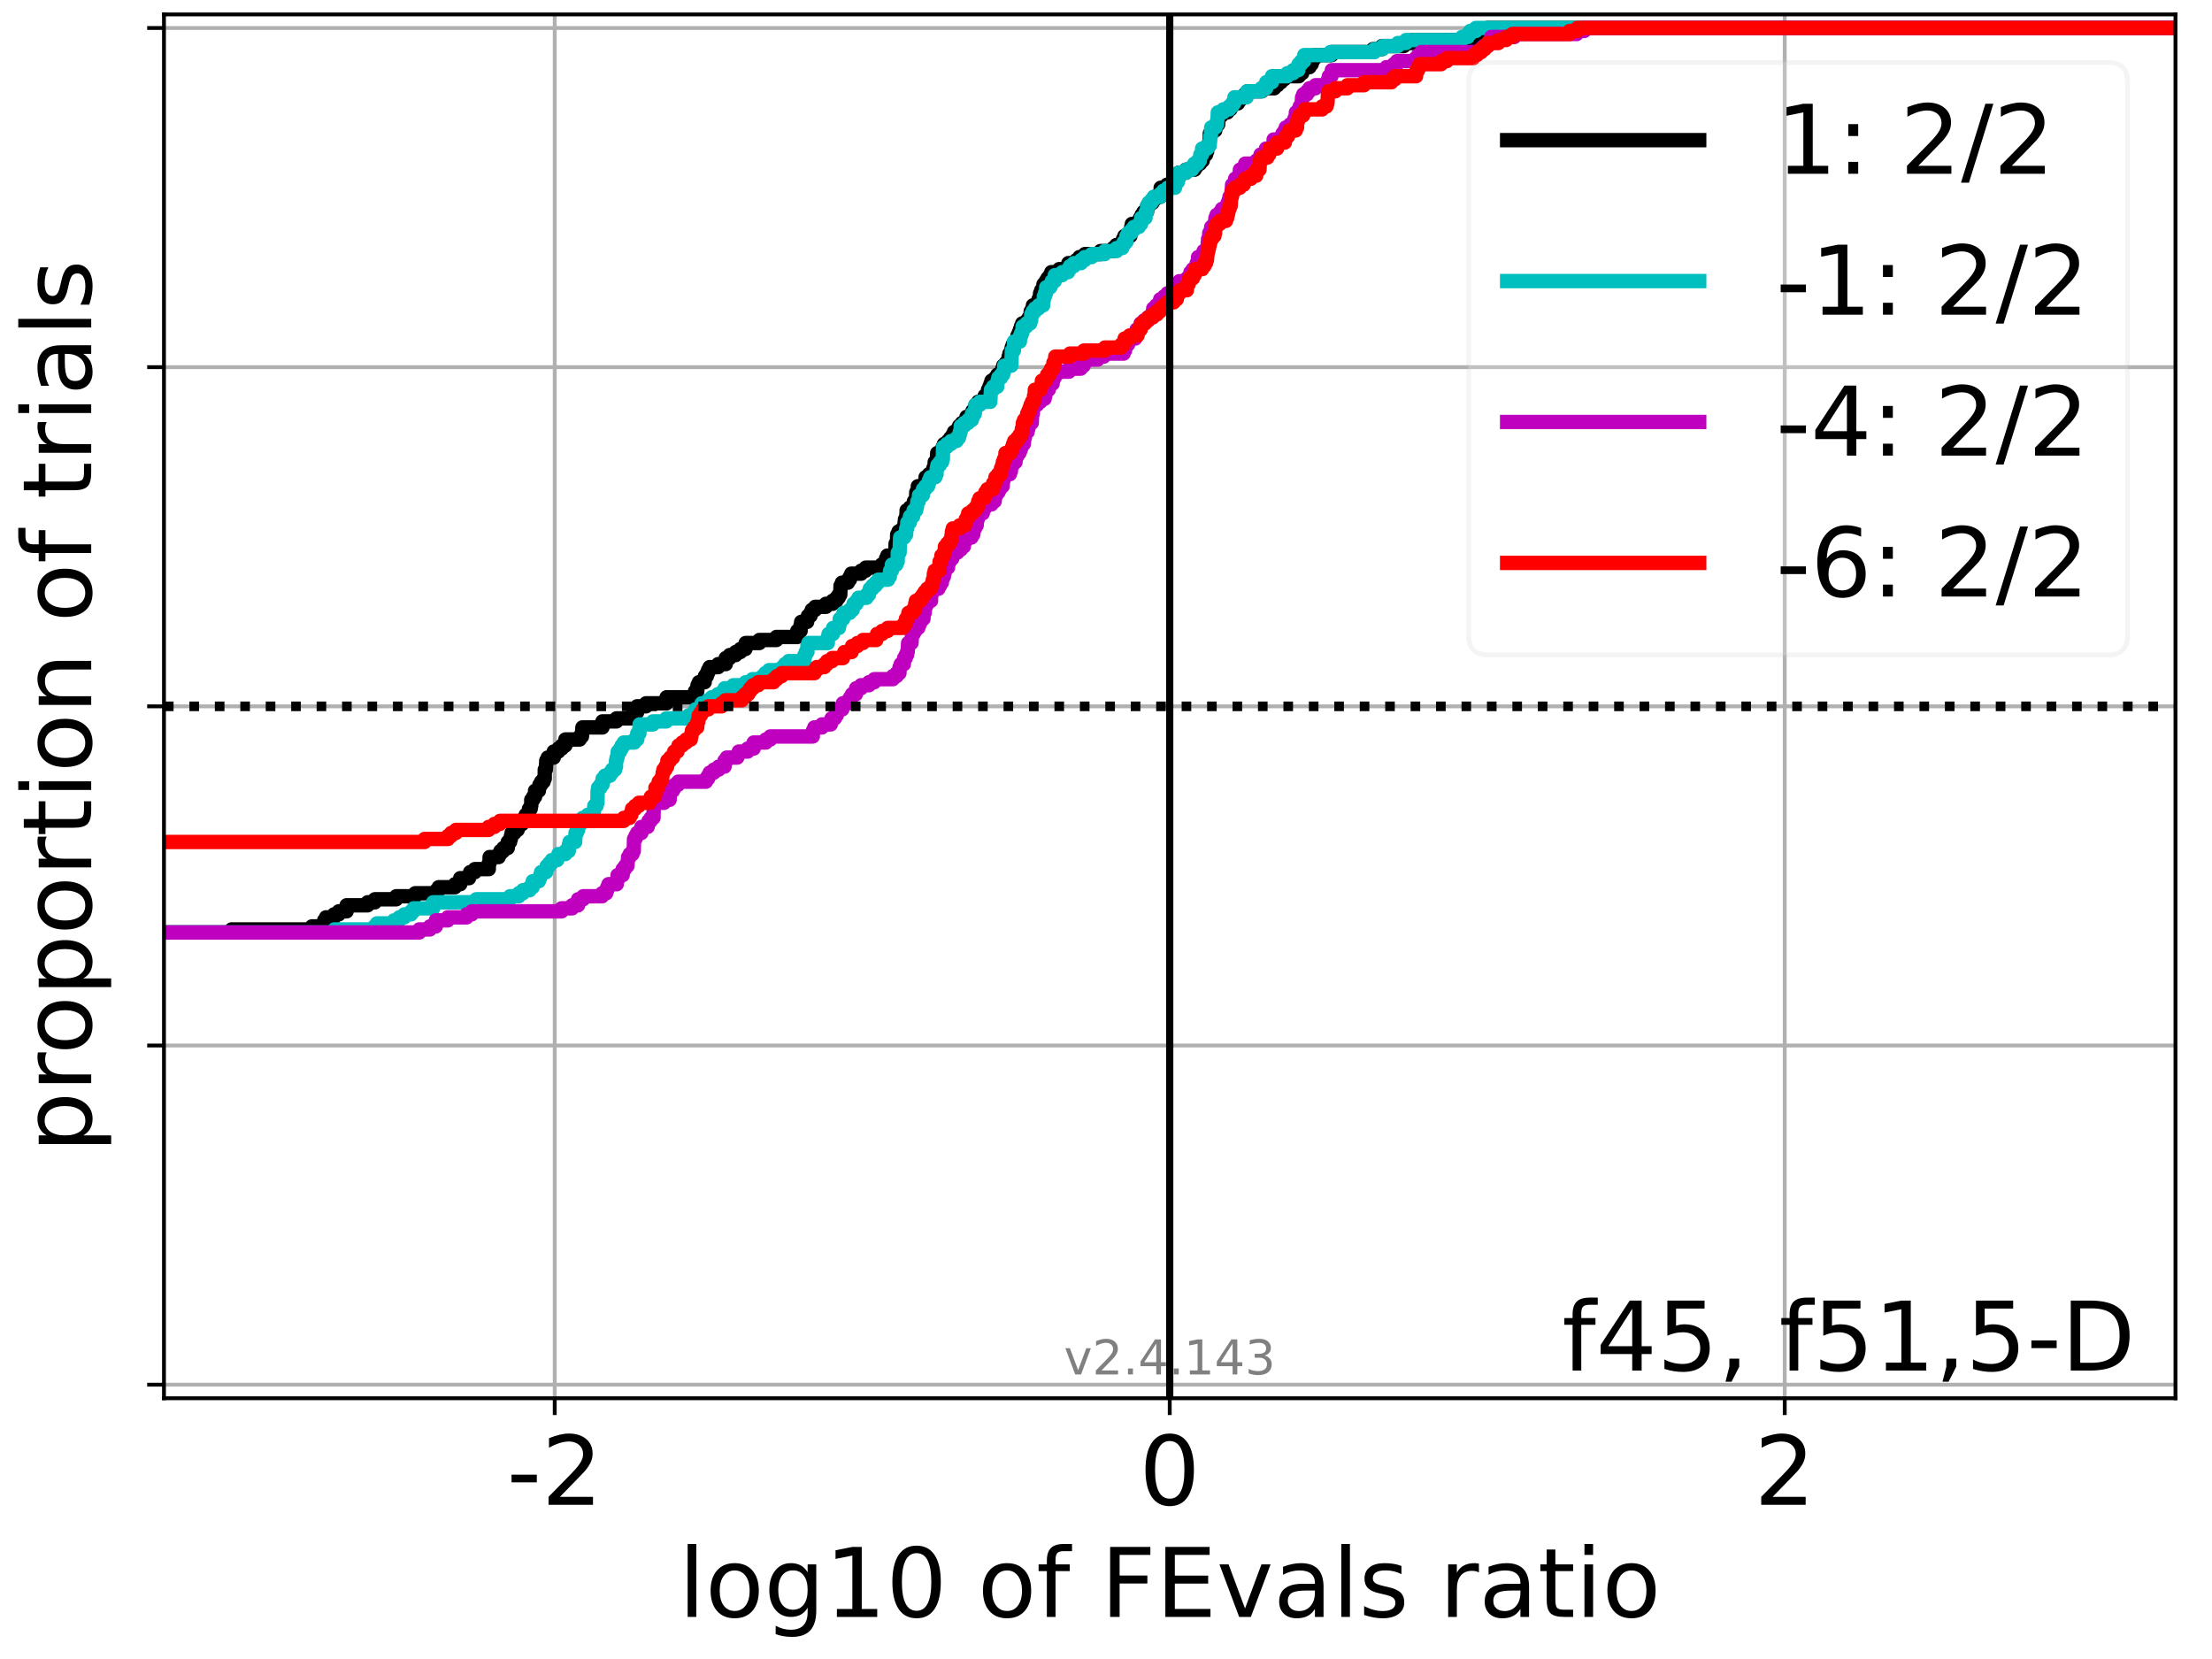 <?xml version="1.0" encoding="utf-8" standalone="no"?>
<!DOCTYPE svg PUBLIC "-//W3C//DTD SVG 1.1//EN"
  "http://www.w3.org/Graphics/SVG/1.1/DTD/svg11.dtd">
<!-- Created with matplotlib (https://matplotlib.org/) -->
<svg height="345.6pt" version="1.1" viewBox="0 0 460.8 345.6" width="460.8pt" xmlns="http://www.w3.org/2000/svg" xmlns:xlink="http://www.w3.org/1999/xlink">
 <defs>
  <style type="text/css">*{stroke-linecap:butt;stroke-linejoin:round;}</style>
 </defs>
 <g id="figure_1">
  <g id="patch_1">
   <path d="M 0 345.6 
L 460.8 345.6 
L 460.8 0 
L 0 0 
z
" style="fill:#ffffff;"/>
  </g>
  <g id="axes_1">
   <g id="patch_2">
    <path d="M 34.16 291.28 
L 453.192 291.28 
L 453.192 3 
L 34.16 3 
z
" style="fill:#ffffff;"/>
   </g>
   <g id="matplotlib.axis_1">
    <g id="xtick_1">
     <g id="line2d_1">
      <path clip-path="url(#p6ded461921)" d="M 115.56 291.28 
L 115.56 3 
" style="fill:none;stroke:#b0b0b0;stroke-linecap:square;stroke-width:0.8;"/>
     </g>
     <g id="line2d_2">
      <defs>
       <path d="M 0 0 
L 0 3.5 
" id="m5b56fdabbb" style="stroke:#000000;stroke-width:0.8;"/>
      </defs>
      <g>
       <use style="stroke:#000000;stroke-width:0.8;" x="115.56" xlink:href="#m5b56fdabbb" y="291.28"/>
      </g>
     </g>
     <g id="text_1">
      <!-- -2 -->
      <g transform="translate(105.589 313.477)scale(0.2 -0.2)">
       <defs>
        <path d="M 4.891 31.391 
L 31.203 31.391 
L 31.203 23.391 
L 4.891 23.391 
z
" id="DejaVuSans-45"/>
        <path d="M 19.188 8.297 
L 53.609 8.297 
L 53.609 0 
L 7.328 0 
L 7.328 8.297 
Q 12.938 14.109 22.625 23.891 
Q 32.328 33.688 34.812 36.531 
Q 39.547 41.844 41.422 45.531 
Q 43.312 49.219 43.312 52.781 
Q 43.312 58.594 39.234 62.25 
Q 35.156 65.922 28.609 65.922 
Q 23.969 65.922 18.812 64.312 
Q 13.672 62.703 7.812 59.422 
L 7.812 69.391 
Q 13.766 71.781 18.938 73 
Q 24.125 74.219 28.422 74.219 
Q 39.75 74.219 46.484 68.547 
Q 53.219 62.891 53.219 53.422 
Q 53.219 48.922 51.531 44.891 
Q 49.859 40.875 45.406 35.406 
Q 44.188 33.984 37.641 27.219 
Q 31.109 20.453 19.188 8.297 
z
" id="DejaVuSans-50"/>
       </defs>
       <use xlink:href="#DejaVuSans-45"/>
       <use x="36.084" xlink:href="#DejaVuSans-50"/>
      </g>
     </g>
    </g>
    <g id="xtick_2">
     <g id="line2d_3">
      <path clip-path="url(#p6ded461921)" d="M 243.676 291.28 
L 243.676 3 
" style="fill:none;stroke:#b0b0b0;stroke-linecap:square;stroke-width:0.8;"/>
     </g>
     <g id="line2d_4">
      <g>
       <use style="stroke:#000000;stroke-width:0.8;" x="243.676" xlink:href="#m5b56fdabbb" y="291.28"/>
      </g>
     </g>
     <g id="text_2">
      <!-- 0 -->
      <g transform="translate(237.314 313.477)scale(0.2 -0.2)">
       <defs>
        <path d="M 31.781 66.406 
Q 24.172 66.406 20.328 58.906 
Q 16.5 51.422 16.5 36.375 
Q 16.5 21.391 20.328 13.891 
Q 24.172 6.391 31.781 6.391 
Q 39.453 6.391 43.281 13.891 
Q 47.125 21.391 47.125 36.375 
Q 47.125 51.422 43.281 58.906 
Q 39.453 66.406 31.781 66.406 
z
M 31.781 74.219 
Q 44.047 74.219 50.516 64.516 
Q 56.984 54.828 56.984 36.375 
Q 56.984 17.969 50.516 8.266 
Q 44.047 -1.422 31.781 -1.422 
Q 19.531 -1.422 13.062 8.266 
Q 6.594 17.969 6.594 36.375 
Q 6.594 54.828 13.062 64.516 
Q 19.531 74.219 31.781 74.219 
z
" id="DejaVuSans-48"/>
       </defs>
       <use xlink:href="#DejaVuSans-48"/>
      </g>
     </g>
    </g>
    <g id="xtick_3">
     <g id="line2d_5">
      <path clip-path="url(#p6ded461921)" d="M 371.792 291.28 
L 371.792 3 
" style="fill:none;stroke:#b0b0b0;stroke-linecap:square;stroke-width:0.8;"/>
     </g>
     <g id="line2d_6">
      <g>
       <use style="stroke:#000000;stroke-width:0.8;" x="371.792" xlink:href="#m5b56fdabbb" y="291.28"/>
      </g>
     </g>
     <g id="text_3">
      <!-- 2 -->
      <g transform="translate(365.43 313.477)scale(0.2 -0.2)">
       <use xlink:href="#DejaVuSans-50"/>
      </g>
     </g>
    </g>
    <g id="text_4">
     <!-- log10 of FEvals ratio -->
     <g transform="translate(141.371 336.833)scale(0.2 -0.2)">
      <defs>
       <path d="M 9.422 75.984 
L 18.406 75.984 
L 18.406 0 
L 9.422 0 
z
" id="DejaVuSans-108"/>
       <path d="M 30.609 48.391 
Q 23.391 48.391 19.188 42.75 
Q 14.984 37.109 14.984 27.297 
Q 14.984 17.484 19.156 11.844 
Q 23.344 6.203 30.609 6.203 
Q 37.797 6.203 41.984 11.859 
Q 46.188 17.531 46.188 27.297 
Q 46.188 37.016 41.984 42.703 
Q 37.797 48.391 30.609 48.391 
z
M 30.609 56 
Q 42.328 56 49.016 48.375 
Q 55.719 40.766 55.719 27.297 
Q 55.719 13.875 49.016 6.219 
Q 42.328 -1.422 30.609 -1.422 
Q 18.844 -1.422 12.172 6.219 
Q 5.516 13.875 5.516 27.297 
Q 5.516 40.766 12.172 48.375 
Q 18.844 56 30.609 56 
z
" id="DejaVuSans-111"/>
       <path d="M 45.406 27.984 
Q 45.406 37.75 41.375 43.109 
Q 37.359 48.484 30.078 48.484 
Q 22.859 48.484 18.828 43.109 
Q 14.797 37.75 14.797 27.984 
Q 14.797 18.266 18.828 12.891 
Q 22.859 7.516 30.078 7.516 
Q 37.359 7.516 41.375 12.891 
Q 45.406 18.266 45.406 27.984 
z
M 54.391 6.781 
Q 54.391 -7.172 48.188 -13.984 
Q 42 -20.797 29.203 -20.797 
Q 24.469 -20.797 20.266 -20.094 
Q 16.062 -19.391 12.109 -17.922 
L 12.109 -9.188 
Q 16.062 -11.328 19.922 -12.344 
Q 23.781 -13.375 27.781 -13.375 
Q 36.625 -13.375 41.016 -8.766 
Q 45.406 -4.156 45.406 5.172 
L 45.406 9.625 
Q 42.625 4.781 38.281 2.391 
Q 33.938 0 27.875 0 
Q 17.828 0 11.672 7.656 
Q 5.516 15.328 5.516 27.984 
Q 5.516 40.672 11.672 48.328 
Q 17.828 56 27.875 56 
Q 33.938 56 38.281 53.609 
Q 42.625 51.219 45.406 46.391 
L 45.406 54.688 
L 54.391 54.688 
z
" id="DejaVuSans-103"/>
       <path d="M 12.406 8.297 
L 28.516 8.297 
L 28.516 63.922 
L 10.984 60.406 
L 10.984 69.391 
L 28.422 72.906 
L 38.281 72.906 
L 38.281 8.297 
L 54.391 8.297 
L 54.391 0 
L 12.406 0 
z
" id="DejaVuSans-49"/>
       <path id="DejaVuSans-32"/>
       <path d="M 37.109 75.984 
L 37.109 68.5 
L 28.516 68.5 
Q 23.688 68.5 21.797 66.547 
Q 19.922 64.594 19.922 59.516 
L 19.922 54.688 
L 34.719 54.688 
L 34.719 47.703 
L 19.922 47.703 
L 19.922 0 
L 10.891 0 
L 10.891 47.703 
L 2.297 47.703 
L 2.297 54.688 
L 10.891 54.688 
L 10.891 58.5 
Q 10.891 67.625 15.141 71.797 
Q 19.391 75.984 28.609 75.984 
z
" id="DejaVuSans-102"/>
       <path d="M 9.812 72.906 
L 51.703 72.906 
L 51.703 64.594 
L 19.672 64.594 
L 19.672 43.109 
L 48.578 43.109 
L 48.578 34.812 
L 19.672 34.812 
L 19.672 0 
L 9.812 0 
z
" id="DejaVuSans-70"/>
       <path d="M 9.812 72.906 
L 55.906 72.906 
L 55.906 64.594 
L 19.672 64.594 
L 19.672 43.016 
L 54.391 43.016 
L 54.391 34.719 
L 19.672 34.719 
L 19.672 8.297 
L 56.781 8.297 
L 56.781 0 
L 9.812 0 
z
" id="DejaVuSans-69"/>
       <path d="M 2.984 54.688 
L 12.5 54.688 
L 29.594 8.797 
L 46.688 54.688 
L 56.203 54.688 
L 35.688 0 
L 23.484 0 
z
" id="DejaVuSans-118"/>
       <path d="M 34.281 27.484 
Q 23.391 27.484 19.188 25 
Q 14.984 22.516 14.984 16.5 
Q 14.984 11.719 18.141 8.906 
Q 21.297 6.109 26.703 6.109 
Q 34.188 6.109 38.703 11.406 
Q 43.219 16.703 43.219 25.484 
L 43.219 27.484 
z
M 52.203 31.203 
L 52.203 0 
L 43.219 0 
L 43.219 8.297 
Q 40.141 3.328 35.547 0.953 
Q 30.953 -1.422 24.312 -1.422 
Q 15.922 -1.422 10.953 3.297 
Q 6 8.016 6 15.922 
Q 6 25.141 12.172 29.828 
Q 18.359 34.516 30.609 34.516 
L 43.219 34.516 
L 43.219 35.406 
Q 43.219 41.609 39.141 45 
Q 35.062 48.391 27.688 48.391 
Q 23 48.391 18.547 47.266 
Q 14.109 46.141 10.016 43.891 
L 10.016 52.203 
Q 14.938 54.109 19.578 55.047 
Q 24.219 56 28.609 56 
Q 40.484 56 46.344 49.844 
Q 52.203 43.703 52.203 31.203 
z
" id="DejaVuSans-97"/>
       <path d="M 44.281 53.078 
L 44.281 44.578 
Q 40.484 46.531 36.375 47.5 
Q 32.281 48.484 27.875 48.484 
Q 21.188 48.484 17.844 46.438 
Q 14.5 44.391 14.5 40.281 
Q 14.5 37.156 16.891 35.375 
Q 19.281 33.594 26.516 31.984 
L 29.594 31.297 
Q 39.156 29.25 43.188 25.516 
Q 47.219 21.781 47.219 15.094 
Q 47.219 7.469 41.188 3.016 
Q 35.156 -1.422 24.609 -1.422 
Q 20.219 -1.422 15.453 -0.562 
Q 10.688 0.297 5.422 2 
L 5.422 11.281 
Q 10.406 8.688 15.234 7.391 
Q 20.062 6.109 24.812 6.109 
Q 31.156 6.109 34.562 8.281 
Q 37.984 10.453 37.984 14.406 
Q 37.984 18.062 35.516 20.016 
Q 33.062 21.969 24.703 23.781 
L 21.578 24.516 
Q 13.234 26.266 9.516 29.906 
Q 5.812 33.547 5.812 39.891 
Q 5.812 47.609 11.281 51.797 
Q 16.75 56 26.812 56 
Q 31.781 56 36.172 55.266 
Q 40.578 54.547 44.281 53.078 
z
" id="DejaVuSans-115"/>
       <path d="M 41.109 46.297 
Q 39.594 47.172 37.812 47.578 
Q 36.031 48 33.891 48 
Q 26.266 48 22.188 43.047 
Q 18.109 38.094 18.109 28.812 
L 18.109 0 
L 9.078 0 
L 9.078 54.688 
L 18.109 54.688 
L 18.109 46.188 
Q 20.953 51.172 25.484 53.578 
Q 30.031 56 36.531 56 
Q 37.453 56 38.578 55.875 
Q 39.703 55.766 41.062 55.516 
z
" id="DejaVuSans-114"/>
       <path d="M 18.312 70.219 
L 18.312 54.688 
L 36.812 54.688 
L 36.812 47.703 
L 18.312 47.703 
L 18.312 18.016 
Q 18.312 11.328 20.141 9.422 
Q 21.969 7.516 27.594 7.516 
L 36.812 7.516 
L 36.812 0 
L 27.594 0 
Q 17.188 0 13.234 3.875 
Q 9.281 7.766 9.281 18.016 
L 9.281 47.703 
L 2.688 47.703 
L 2.688 54.688 
L 9.281 54.688 
L 9.281 70.219 
z
" id="DejaVuSans-116"/>
       <path d="M 9.422 54.688 
L 18.406 54.688 
L 18.406 0 
L 9.422 0 
z
M 9.422 75.984 
L 18.406 75.984 
L 18.406 64.594 
L 9.422 64.594 
z
" id="DejaVuSans-105"/>
      </defs>
      <use xlink:href="#DejaVuSans-108"/>
      <use x="27.783" xlink:href="#DejaVuSans-111"/>
      <use x="88.965" xlink:href="#DejaVuSans-103"/>
      <use x="152.441" xlink:href="#DejaVuSans-49"/>
      <use x="216.064" xlink:href="#DejaVuSans-48"/>
      <use x="279.688" xlink:href="#DejaVuSans-32"/>
      <use x="311.475" xlink:href="#DejaVuSans-111"/>
      <use x="372.656" xlink:href="#DejaVuSans-102"/>
      <use x="407.861" xlink:href="#DejaVuSans-32"/>
      <use x="439.648" xlink:href="#DejaVuSans-70"/>
      <use x="497.168" xlink:href="#DejaVuSans-69"/>
      <use x="560.352" xlink:href="#DejaVuSans-118"/>
      <use x="619.531" xlink:href="#DejaVuSans-97"/>
      <use x="680.811" xlink:href="#DejaVuSans-108"/>
      <use x="708.594" xlink:href="#DejaVuSans-115"/>
      <use x="760.693" xlink:href="#DejaVuSans-32"/>
      <use x="792.48" xlink:href="#DejaVuSans-114"/>
      <use x="833.594" xlink:href="#DejaVuSans-97"/>
      <use x="894.873" xlink:href="#DejaVuSans-116"/>
      <use x="934.082" xlink:href="#DejaVuSans-105"/>
      <use x="961.865" xlink:href="#DejaVuSans-111"/>
     </g>
    </g>
   </g>
   <g id="matplotlib.axis_2">
    <g id="ytick_1">
     <g id="line2d_7">
      <path clip-path="url(#p6ded461921)" d="M 34.16 288.454 
L 453.192 288.454 
" style="fill:none;stroke:#b0b0b0;stroke-linecap:square;stroke-width:0.8;"/>
     </g>
     <g id="line2d_8">
      <defs>
       <path d="M 0 0 
L -3.5 0 
" id="mdf2c5f4c0a" style="stroke:#000000;stroke-width:0.8;"/>
      </defs>
      <g>
       <use style="stroke:#000000;stroke-width:0.8;" x="34.16" xlink:href="#mdf2c5f4c0a" y="288.454"/>
      </g>
     </g>
    </g>
    <g id="ytick_2">
     <g id="line2d_9">
      <path clip-path="url(#p6ded461921)" d="M 34.16 217.797 
L 453.192 217.797 
" style="fill:none;stroke:#b0b0b0;stroke-linecap:square;stroke-width:0.8;"/>
     </g>
     <g id="line2d_10">
      <g>
       <use style="stroke:#000000;stroke-width:0.8;" x="34.16" xlink:href="#mdf2c5f4c0a" y="217.797"/>
      </g>
     </g>
    </g>
    <g id="ytick_3">
     <g id="line2d_11">
      <path clip-path="url(#p6ded461921)" d="M 34.16 147.14 
L 453.192 147.14 
" style="fill:none;stroke:#b0b0b0;stroke-linecap:square;stroke-width:0.8;"/>
     </g>
     <g id="line2d_12">
      <g>
       <use style="stroke:#000000;stroke-width:0.8;" x="34.16" xlink:href="#mdf2c5f4c0a" y="147.14"/>
      </g>
     </g>
    </g>
    <g id="ytick_4">
     <g id="line2d_13">
      <path clip-path="url(#p6ded461921)" d="M 34.16 76.483 
L 453.192 76.483 
" style="fill:none;stroke:#b0b0b0;stroke-linecap:square;stroke-width:0.8;"/>
     </g>
     <g id="line2d_14">
      <g>
       <use style="stroke:#000000;stroke-width:0.8;" x="34.16" xlink:href="#mdf2c5f4c0a" y="76.483"/>
      </g>
     </g>
    </g>
    <g id="ytick_5">
     <g id="line2d_15">
      <path clip-path="url(#p6ded461921)" d="M 34.16 5.826 
L 453.192 5.826 
" style="fill:none;stroke:#b0b0b0;stroke-linecap:square;stroke-width:0.8;"/>
     </g>
     <g id="line2d_16">
      <g>
       <use style="stroke:#000000;stroke-width:0.8;" x="34.16" xlink:href="#mdf2c5f4c0a" y="5.826"/>
      </g>
     </g>
    </g>
    <g id="text_5">
     <!-- proportion of trials -->
     <g transform="translate(19.001 240.146)rotate(-90)scale(0.2 -0.2)">
      <defs>
       <path d="M 18.109 8.203 
L 18.109 -20.797 
L 9.078 -20.797 
L 9.078 54.688 
L 18.109 54.688 
L 18.109 46.391 
Q 20.953 51.266 25.266 53.625 
Q 29.594 56 35.594 56 
Q 45.562 56 51.781 48.094 
Q 58.016 40.188 58.016 27.297 
Q 58.016 14.406 51.781 6.484 
Q 45.562 -1.422 35.594 -1.422 
Q 29.594 -1.422 25.266 0.953 
Q 20.953 3.328 18.109 8.203 
z
M 48.688 27.297 
Q 48.688 37.203 44.609 42.844 
Q 40.531 48.484 33.406 48.484 
Q 26.266 48.484 22.188 42.844 
Q 18.109 37.203 18.109 27.297 
Q 18.109 17.391 22.188 11.75 
Q 26.266 6.109 33.406 6.109 
Q 40.531 6.109 44.609 11.75 
Q 48.688 17.391 48.688 27.297 
z
" id="DejaVuSans-112"/>
       <path d="M 54.891 33.016 
L 54.891 0 
L 45.906 0 
L 45.906 32.719 
Q 45.906 40.484 42.875 44.328 
Q 39.844 48.188 33.797 48.188 
Q 26.516 48.188 22.312 43.547 
Q 18.109 38.922 18.109 30.906 
L 18.109 0 
L 9.078 0 
L 9.078 54.688 
L 18.109 54.688 
L 18.109 46.188 
Q 21.344 51.125 25.703 53.562 
Q 30.078 56 35.797 56 
Q 45.219 56 50.047 50.172 
Q 54.891 44.344 54.891 33.016 
z
" id="DejaVuSans-110"/>
      </defs>
      <use xlink:href="#DejaVuSans-112"/>
      <use x="63.477" xlink:href="#DejaVuSans-114"/>
      <use x="102.34" xlink:href="#DejaVuSans-111"/>
      <use x="163.521" xlink:href="#DejaVuSans-112"/>
      <use x="226.998" xlink:href="#DejaVuSans-111"/>
      <use x="288.18" xlink:href="#DejaVuSans-114"/>
      <use x="329.293" xlink:href="#DejaVuSans-116"/>
      <use x="368.502" xlink:href="#DejaVuSans-105"/>
      <use x="396.285" xlink:href="#DejaVuSans-111"/>
      <use x="457.467" xlink:href="#DejaVuSans-110"/>
      <use x="520.846" xlink:href="#DejaVuSans-32"/>
      <use x="552.633" xlink:href="#DejaVuSans-111"/>
      <use x="613.814" xlink:href="#DejaVuSans-102"/>
      <use x="649.02" xlink:href="#DejaVuSans-32"/>
      <use x="680.807" xlink:href="#DejaVuSans-116"/>
      <use x="720.016" xlink:href="#DejaVuSans-114"/>
      <use x="761.129" xlink:href="#DejaVuSans-105"/>
      <use x="788.912" xlink:href="#DejaVuSans-97"/>
      <use x="850.191" xlink:href="#DejaVuSans-108"/>
      <use x="877.975" xlink:href="#DejaVuSans-115"/>
     </g>
    </g>
   </g>
   <g id="line2d_17">
    <path clip-path="url(#p6ded461921)" d="M 34.16 194.245 
L 48.249 194.245 
L 48.249 193.617 
L 64.981 193.617 
L 64.981 192.988 
L 67.533 192.988 
L 67.533 191.732 
L 67.912 191.732 
L 67.912 191.104 
L 69.594 191.104 
L 69.594 190.476 
L 70.571 190.476 
L 70.571 189.848 
L 72.201 189.848 
L 72.201 188.592 
L 76.592 188.592 
L 76.592 187.964 
L 78.09 187.964 
L 78.09 187.336 
L 82.54 187.336 
L 82.54 186.708 
L 86.487 186.708 
L 86.487 186.08 
L 90.916 186.08 
L 90.916 185.452 
L 91.387 185.452 
L 91.387 184.824 
L 94.774 184.824 
L 94.774 184.196 
L 95.875 184.196 
L 95.875 182.939 
L 97.706 182.939 
L 97.706 182.311 
L 97.937 182.311 
L 97.937 181.683 
L 98.913 181.683 
L 98.913 181.055 
L 101.823 181.055 
L 101.823 179.799 
L 101.994 179.799 
L 101.994 178.543 
L 103.885 178.543 
L 103.885 177.915 
L 104.242 177.915 
L 104.242 177.287 
L 104.861 177.287 
L 104.861 176.659 
L 105.77 176.659 
L 105.77 175.403 
L 106.254 175.403 
L 106.254 174.775 
L 106.433 174.775 
L 106.433 174.147 
L 106.58 174.147 
L 106.58 173.519 
L 107.173 173.519 
L 107.173 172.891 
L 107.832 172.891 
L 107.832 172.262 
L 108.13 172.262 
L 108.13 171.634 
L 108.808 171.634 
L 108.808 171.006 
L 109.185 171.006 
L 109.185 170.378 
L 109.512 170.378 
L 109.512 169.75 
L 110.199 169.75 
L 110.199 168.494 
L 110.556 168.494 
L 110.556 167.866 
L 110.671 167.866 
L 110.671 166.61 
L 111.061 166.61 
L 111.061 165.982 
L 111.461 165.982 
L 111.461 164.726 
L 112.261 164.726 
L 112.261 164.098 
L 112.381 164.098 
L 112.381 163.47 
L 112.732 163.47 
L 112.732 162.842 
L 113.237 162.842 
L 113.237 162.213 
L 113.474 162.213 
L 113.487 160.329 
L 113.709 160.329 
L 113.8 158.445 
L 114.109 158.445 
L 114.109 157.817 
L 115.35 157.817 
L 115.35 156.561 
L 116.328 156.561 
L 116.328 155.933 
L 117.04 155.933 
L 117.04 155.305 
L 117.776 155.305 
L 117.776 154.049 
L 120.756 154.049 
L 120.756 153.421 
L 121.228 153.421 
L 121.329 151.536 
L 125.497 151.536 
L 125.498 150.28 
L 128.428 150.28 
L 128.428 149.652 
L 131.644 149.652 
L 131.644 149.024 
L 131.901 149.024 
L 131.901 148.396 
L 132.717 148.396 
L 132.717 147.14 
L 134.575 147.14 
L 134.575 146.512 
L 138.864 146.512 
L 138.864 145.256 
L 144.781 145.256 
L 144.781 144 
L 145.248 144 
L 145.306 142.744 
L 145.591 142.744 
L 145.591 142.116 
L 146.795 142.116 
L 146.843 140.859 
L 147.246 140.859 
L 147.246 140.231 
L 147.494 140.231 
L 147.494 139.603 
L 147.819 139.603 
L 147.819 138.975 
L 149.607 138.975 
L 149.607 138.347 
L 151.185 138.347 
L 151.185 137.091 
L 152.002 137.091 
L 152.002 136.463 
L 153.246 136.463 
L 153.246 135.835 
L 154.223 135.835 
L 154.223 135.207 
L 155.293 135.207 
L 155.338 133.951 
L 158.194 133.951 
L 158.194 133.323 
L 161.742 133.323 
L 161.742 132.695 
L 166.078 132.695 
L 166.078 131.438 
L 166.777 131.438 
L 166.777 130.182 
L 166.898 130.182 
L 166.898 129.554 
L 168.14 129.554 
L 168.14 128.926 
L 168.305 128.926 
L 168.305 128.298 
L 168.839 128.298 
L 168.839 127.67 
L 169.116 127.67 
L 169.116 127.042 
L 169.815 127.042 
L 169.815 126.414 
L 172.045 126.414 
L 172.045 125.786 
L 173.43 125.786 
L 173.43 125.158 
L 174.243 125.158 
L 174.243 124.53 
L 174.701 124.53 
L 174.701 123.902 
L 175.041 123.902 
L 175.099 122.018 
L 175.385 122.018 
L 175.385 121.389 
L 176.635 121.389 
L 176.635 120.761 
L 177.039 120.761 
L 177.039 120.133 
L 177.335 120.133 
L 177.335 119.505 
L 179.4 119.505 
L 179.4 118.877 
L 180.344 118.877 
L 180.344 118.249 
L 183.635 118.249 
L 183.635 117.621 
L 184.509 117.621 
L 184.566 116.365 
L 184.852 116.365 
L 184.852 115.737 
L 186.292 115.737 
L 186.292 115.109 
L 186.507 115.109 
L 186.579 113.225 
L 186.848 113.225 
L 186.905 111.341 
L 187.191 111.341 
L 187.191 110.712 
L 187.987 110.712 
L 187.987 110.084 
L 188.397 110.084 
L 188.455 108.828 
L 188.519 108.828 
L 188.519 108.2 
L 188.74 108.2 
L 188.845 106.944 
L 188.867 106.944 
L 188.867 106.316 
L 189.583 106.316 
L 189.583 105.688 
L 190.239 105.688 
L 190.239 105.06 
L 190.395 105.06 
L 190.395 104.432 
L 190.823 104.432 
L 190.881 102.548 
L 191.166 102.548 
L 191.206 101.292 
L 192.641 101.292 
L 192.641 100.663 
L 192.755 100.663 
L 192.821 99.407 
L 193.53 99.407 
L 193.53 98.779 
L 194.376 98.779 
L 194.434 97.523 
L 194.668 97.523 
L 194.719 96.267 
L 195.14 96.267 
L 195.24 94.383 
L 196.218 94.383 
L 196.218 93.755 
L 196.374 93.755 
L 196.374 93.127 
L 196.648 93.127 
L 196.648 92.499 
L 197.455 92.499 
L 197.455 91.871 
L 197.959 91.871 
L 197.959 91.243 
L 198.431 91.243 
L 198.431 90.615 
L 198.734 90.615 
L 198.734 89.986 
L 199.467 89.986 
L 199.467 89.358 
L 199.793 89.358 
L 199.793 88.73 
L 200.387 88.73 
L 200.387 88.102 
L 201.188 88.102 
L 201.188 87.474 
L 201.343 87.474 
L 201.343 86.846 
L 202.585 86.846 
L 202.596 85.59 
L 203.044 85.59 
L 203.044 84.962 
L 203.224 84.962 
L 203.224 84.334 
L 203.769 84.334 
L 203.769 83.706 
L 204.866 83.706 
L 204.866 83.078 
L 205.135 83.078 
L 205.135 82.45 
L 205.764 82.45 
L 205.822 81.194 
L 206.107 81.194 
L 206.107 80.566 
L 206.336 80.566 
L 206.336 79.937 
L 206.543 79.937 
L 206.543 79.309 
L 207.322 79.309 
L 207.322 78.681 
L 207.762 78.681 
L 207.762 78.053 
L 208.533 78.053 
L 208.533 77.425 
L 208.795 77.425 
L 208.795 76.797 
L 208.992 76.797 
L 208.992 76.169 
L 209.564 76.169 
L 209.564 75.541 
L 210.036 75.541 
L 210.122 74.285 
L 210.283 74.285 
L 210.283 73.657 
L 210.631 73.657 
L 210.631 73.029 
L 210.756 73.029 
L 210.756 72.401 
L 210.972 72.401 
L 210.972 71.773 
L 211.443 71.773 
L 211.443 71.145 
L 211.911 71.145 
L 211.969 69.888 
L 212.254 69.888 
L 212.254 69.26 
L 212.481 69.26 
L 212.481 68.632 
L 212.691 68.632 
L 212.691 68.004 
L 212.939 68.004 
L 212.939 67.376 
L 213.909 67.376 
L 213.909 66.748 
L 214.334 66.748 
L 214.334 66.12 
L 214.703 66.12 
L 214.711 64.864 
L 215.03 64.864 
L 215.03 64.236 
L 215.183 64.236 
L 215.183 63.608 
L 216.27 63.608 
L 216.346 62.352 
L 216.579 62.352 
L 216.673 61.096 
L 216.909 61.096 
L 216.909 60.468 
L 217.368 60.468 
L 217.381 59.211 
L 217.839 59.211 
L 217.839 58.583 
L 218.222 58.583 
L 218.222 57.955 
L 218.71 57.955 
L 218.71 57.327 
L 219.005 57.327 
L 219.005 56.699 
L 220.648 56.699 
L 220.648 56.071 
L 222.434 56.071 
L 222.434 55.443 
L 222.558 55.443 
L 222.558 54.815 
L 224.201 54.815 
L 224.201 54.187 
L 224.857 54.187 
L 224.857 53.559 
L 226.011 53.559 
L 226.011 52.931 
L 229.25 52.931 
L 229.25 52.303 
L 231.901 52.303 
L 231.901 51.675 
L 232.541 51.675 
L 232.541 51.047 
L 233.913 51.047 
L 233.946 49.791 
L 234.24 49.791 
L 234.24 49.162 
L 235.479 49.162 
L 235.589 47.906 
L 235.653 47.906 
L 235.653 47.278 
L 235.789 47.278 
L 235.789 46.65 
L 237.137 46.65 
L 237.137 46.022 
L 237.491 46.022 
L 237.491 45.394 
L 237.818 45.394 
L 237.818 44.766 
L 238.215 44.766 
L 238.215 44.138 
L 238.944 44.138 
L 238.973 42.882 
L 239.367 42.882 
L 239.367 42.254 
L 240.093 42.254 
L 240.093 41.626 
L 240.549 41.626 
L 240.549 40.998 
L 241.736 40.998 
L 241.793 39.114 
L 243.085 39.114 
L 243.085 38.485 
L 244.146 38.485 
L 244.146 37.857 
L 244.921 37.857 
L 244.921 37.229 
L 245.346 37.229 
L 245.346 36.601 
L 245.554 36.601 
L 245.554 35.973 
L 247.032 35.973 
L 247.032 35.345 
L 248.868 35.345 
L 248.868 34.717 
L 249.293 34.717 
L 249.293 34.089 
L 250.016 34.089 
L 250.016 33.461 
L 250.547 33.461 
L 250.55 32.205 
L 251.246 32.205 
L 251.246 31.577 
L 251.461 31.577 
L 251.491 30.321 
L 251.933 30.321 
L 252.028 27.808 
L 252.355 27.808 
L 252.355 27.18 
L 253.156 27.18 
L 253.156 26.552 
L 253.297 26.552 
L 253.297 25.924 
L 253.769 25.924 
L 253.838 24.668 
L 253.904 24.668 
L 253.904 24.04 
L 254.537 24.04 
L 254.537 23.412 
L 255.697 23.412 
L 255.697 22.784 
L 256.33 22.784 
L 256.33 22.156 
L 256.734 22.156 
L 256.734 21.528 
L 257.895 21.528 
L 257.895 20.9 
L 258.353 20.9 
L 258.353 20.272 
L 259.304 20.272 
L 259.304 19.644 
L 259.883 19.644 
L 259.883 19.016 
L 262.881 19.016 
L 262.881 18.387 
L 265.443 18.387 
L 265.443 17.759 
L 266.142 17.759 
L 266.142 17.131 
L 266.851 17.131 
L 266.851 16.503 
L 267.55 16.503 
L 267.55 15.875 
L 270.59 15.875 
L 270.59 15.247 
L 271.271 15.247 
L 271.29 13.991 
L 272.788 13.991 
L 272.788 13.363 
L 273.246 13.363 
L 273.246 12.735 
L 273.488 12.735 
L 273.488 12.107 
L 273.946 12.107 
L 273.946 11.479 
L 277.418 11.479 
L 277.418 10.851 
L 286.043 10.851 
L 286.043 10.223 
L 287.879 10.223 
L 287.879 9.595 
L 292.447 9.595 
L 292.447 8.967 
L 294.283 8.967 
L 294.283 8.339 
L 307.34 8.339 
L 307.34 7.71 
L 308.039 7.71 
L 308.039 7.082 
L 309.176 7.082 
L 309.176 6.454 
L 309.875 6.454 
L 309.875 5.826 
L 453.192 5.826 
L 453.192 5.826 
" style="fill:none;stroke:#000000;stroke-linecap:square;stroke-width:3;"/>
   </g>
   <g id="line2d_18">
    <path clip-path="url(#p6ded461921)" style="fill:none;stroke:#000000;stroke-linecap:square;stroke-width:3;"/>
   </g>
   <g id="line2d_19">
    <path clip-path="url(#p6ded461921)" d="M 34.16 194.245 
L 69.664 194.245 
L 69.664 193.617 
L 77.984 193.617 
L 77.984 192.988 
L 78.524 192.988 
L 78.524 192.36 
L 82.062 192.36 
L 82.062 191.732 
L 83.171 191.732 
L 83.171 191.104 
L 84.221 191.104 
L 84.221 190.476 
L 85.619 190.476 
L 85.619 189.848 
L 86.17 189.848 
L 86.17 189.22 
L 90.223 189.22 
L 90.223 187.964 
L 99.212 187.964 
L 99.212 187.336 
L 106.246 187.336 
L 106.246 186.708 
L 108.071 186.708 
L 108.071 186.08 
L 108.924 186.08 
L 108.924 185.452 
L 110.324 185.452 
L 110.324 184.824 
L 110.955 184.824 
L 110.981 183.568 
L 112.254 183.568 
L 112.254 182.939 
L 112.519 182.939 
L 112.519 182.311 
L 112.719 182.311 
L 112.719 181.683 
L 113.769 181.683 
L 113.769 181.055 
L 113.881 181.055 
L 113.881 180.427 
L 114.432 180.427 
L 114.432 179.799 
L 114.949 179.799 
L 114.949 179.171 
L 116.084 179.171 
L 116.084 178.543 
L 116.332 178.543 
L 116.332 177.915 
L 117.783 177.915 
L 117.783 177.287 
L 118.485 177.287 
L 118.485 176.031 
L 118.646 176.031 
L 118.646 175.403 
L 119.814 175.403 
L 119.888 173.519 
L 120.163 173.519 
L 120.163 172.891 
L 120.439 172.891 
L 120.51 171.634 
L 120.996 171.634 
L 120.996 171.006 
L 121.379 171.006 
L 121.379 170.378 
L 122.431 170.378 
L 122.431 169.75 
L 123.481 169.75 
L 123.481 169.122 
L 123.719 169.122 
L 123.808 167.866 
L 124.27 167.866 
L 124.27 167.238 
L 124.462 167.238 
L 124.493 164.726 
L 124.589 164.726 
L 124.589 164.098 
L 125.074 164.098 
L 125.074 163.47 
L 125.512 163.47 
L 125.538 162.213 
L 126.026 162.213 
L 126.026 161.585 
L 127.076 161.585 
L 127.076 160.957 
L 127.505 160.957 
L 127.505 160.329 
L 128.145 160.329 
L 128.145 159.701 
L 128.324 159.701 
L 128.324 158.445 
L 128.456 158.445 
L 128.456 157.817 
L 128.631 157.817 
L 128.696 156.561 
L 129.182 156.561 
L 129.182 155.933 
L 129.506 155.933 
L 129.506 155.305 
L 129.938 155.305 
L 129.938 154.677 
L 132.153 154.677 
L 132.153 154.049 
L 132.75 154.049 
L 132.75 152.793 
L 133.202 152.793 
L 133.235 150.908 
L 136.015 150.908 
L 136.015 150.28 
L 138.797 150.28 
L 138.797 149.652 
L 143.445 149.652 
L 143.445 149.024 
L 144.495 149.024 
L 144.495 148.396 
L 144.874 148.396 
L 144.874 147.768 
L 146.111 147.768 
L 146.166 146.512 
L 147.469 146.512 
L 147.469 145.884 
L 148.254 145.884 
L 148.254 145.256 
L 149.522 145.256 
L 149.522 144.628 
L 150.572 144.628 
L 150.572 144 
L 150.954 144 
L 150.954 143.372 
L 152.755 143.372 
L 152.755 142.744 
L 155.338 142.744 
L 155.338 142.116 
L 156.739 142.116 
L 156.739 141.487 
L 158.829 141.487 
L 158.829 140.859 
L 159.417 140.859 
L 159.417 140.231 
L 160.206 140.231 
L 160.206 139.603 
L 162.973 139.603 
L 162.973 138.975 
L 163.524 138.975 
L 163.524 138.347 
L 164.285 138.347 
L 164.285 137.719 
L 167.578 137.719 
L 167.578 136.463 
L 167.841 136.463 
L 167.841 135.835 
L 168.199 135.835 
L 168.199 134.579 
L 168.392 134.579 
L 168.392 133.951 
L 172.446 133.951 
L 172.446 132.695 
L 172.606 132.695 
L 172.606 132.067 
L 173.512 132.067 
L 173.557 130.81 
L 174.76 130.81 
L 174.76 130.182 
L 174.889 130.182 
L 174.934 128.926 
L 175.658 128.926 
L 175.714 127.67 
L 177.017 127.67 
L 177.017 127.042 
L 177.635 127.042 
L 177.635 126.414 
L 177.801 126.414 
L 177.801 125.786 
L 178.419 125.786 
L 178.419 125.158 
L 178.838 125.158 
L 178.838 124.53 
L 180.502 124.53 
L 180.502 123.902 
L 181.017 123.902 
L 181.017 123.274 
L 181.192 123.274 
L 181.192 122.646 
L 181.742 122.646 
L 181.742 122.018 
L 182.395 122.018 
L 182.395 121.389 
L 182.946 121.389 
L 182.946 120.761 
L 185.002 120.761 
L 185.002 120.133 
L 185.37 120.133 
L 185.426 118.877 
L 185.796 118.877 
L 185.796 117.621 
L 186.729 117.621 
L 186.729 116.993 
L 186.999 116.993 
L 187.025 115.109 
L 187.401 115.109 
L 187.483 112.597 
L 187.513 112.597 
L 187.513 111.969 
L 188.376 111.969 
L 188.376 111.341 
L 188.76 111.341 
L 188.786 110.084 
L 188.966 110.084 
L 189.021 108.828 
L 189.544 108.828 
L 189.57 107.572 
L 190.214 107.572 
L 190.324 106.316 
L 190.856 106.316 
L 190.856 105.688 
L 191.009 105.688 
L 191.109 104.432 
L 191.395 104.432 
L 191.451 103.176 
L 192.245 103.176 
L 192.271 101.92 
L 192.754 101.92 
L 192.754 101.292 
L 193.341 101.292 
L 193.341 100.663 
L 193.538 100.663 
L 193.538 100.035 
L 193.81 100.035 
L 193.81 99.407 
L 194.84 99.407 
L 194.84 98.779 
L 195.092 98.779 
L 195.147 97.523 
L 195.282 97.523 
L 195.282 96.895 
L 195.767 96.895 
L 195.767 96.267 
L 196.239 96.267 
L 196.239 95.639 
L 196.413 95.639 
L 196.461 93.127 
L 197.235 93.127 
L 197.235 92.499 
L 198.088 92.499 
L 198.088 91.871 
L 199.266 91.871 
L 199.266 91.243 
L 199.751 91.243 
L 199.751 90.615 
L 199.936 90.615 
L 199.936 89.986 
L 200.119 89.986 
L 200.145 88.73 
L 200.868 88.73 
L 200.868 88.102 
L 201.684 88.102 
L 201.684 87.474 
L 202.469 87.474 
L 202.469 86.218 
L 203.06 86.218 
L 203.151 84.962 
L 203.196 84.962 
L 203.196 84.334 
L 204.113 84.334 
L 204.113 83.706 
L 206.299 83.706 
L 206.384 81.822 
L 206.44 81.822 
L 206.44 81.194 
L 206.875 81.194 
L 206.875 80.566 
L 207.743 80.566 
L 207.81 79.309 
L 207.967 79.309 
L 207.967 78.681 
L 208.527 78.681 
L 208.527 78.053 
L 208.974 78.053 
L 208.974 77.425 
L 209.158 77.425 
L 209.203 76.169 
L 210.68 76.169 
L 210.788 73.029 
L 211.211 73.029 
L 211.228 71.145 
L 212.461 71.145 
L 212.517 69.888 
L 212.771 69.888 
L 212.771 69.26 
L 212.989 69.26 
L 213.034 68.004 
L 213.82 68.004 
L 213.82 67.376 
L 214.604 67.376 
L 214.604 66.748 
L 214.803 66.748 
L 214.828 65.492 
L 215.132 65.492 
L 215.132 64.864 
L 215.618 64.864 
L 215.618 64.236 
L 216.367 64.236 
L 216.367 63.608 
L 217.305 63.608 
L 217.415 62.352 
L 217.46 62.352 
L 217.46 61.724 
L 217.678 61.724 
L 217.678 61.096 
L 217.901 61.096 
L 217.946 59.84 
L 218.797 59.84 
L 218.797 59.211 
L 219.102 59.211 
L 219.102 58.583 
L 219.71 58.583 
L 219.735 57.327 
L 221.274 57.327 
L 221.274 56.699 
L 222.493 56.699 
L 222.493 56.071 
L 222.889 56.071 
L 222.889 55.443 
L 223.704 55.443 
L 223.704 54.815 
L 225.179 54.815 
L 225.179 54.187 
L 225.961 54.187 
L 225.961 53.559 
L 227.4 53.559 
L 227.4 52.931 
L 230.11 52.931 
L 230.11 52.303 
L 232.601 52.303 
L 232.601 51.675 
L 233.786 51.675 
L 233.786 51.047 
L 234.094 51.047 
L 234.094 50.419 
L 234.632 50.419 
L 234.658 49.162 
L 234.978 49.162 
L 234.978 48.534 
L 235.673 48.534 
L 235.673 47.906 
L 236.196 47.906 
L 236.196 47.278 
L 237.236 47.278 
L 237.236 46.65 
L 237.704 46.65 
L 237.73 45.394 
L 238.626 45.394 
L 238.693 44.138 
L 238.942 44.138 
L 238.962 42.882 
L 239.268 42.882 
L 239.268 42.254 
L 239.863 42.254 
L 239.863 41.626 
L 240.336 41.626 
L 240.336 40.998 
L 241.698 40.998 
L 241.698 40.37 
L 242.323 40.37 
L 242.323 39.742 
L 243.244 39.742 
L 243.244 39.114 
L 244.77 39.114 
L 244.77 38.485 
L 244.95 38.485 
L 244.95 37.857 
L 245.395 37.857 
L 245.395 37.229 
L 245.554 37.229 
L 245.554 35.973 
L 247.074 35.973 
L 247.074 35.345 
L 248.328 35.345 
L 248.328 34.717 
L 248.781 34.717 
L 248.781 34.089 
L 249.531 34.089 
L 249.531 33.461 
L 249.96 33.461 
L 250.048 32.205 
L 250.422 32.205 
L 250.422 30.949 
L 251.501 30.949 
L 251.501 30.321 
L 251.986 30.321 
L 252.079 29.065 
L 252.105 29.065 
L 252.105 28.436 
L 252.243 28.436 
L 252.312 26.552 
L 253.207 26.552 
L 253.207 25.924 
L 253.516 25.924 
L 253.615 24.668 
L 253.644 24.668 
L 253.692 23.412 
L 254.828 23.412 
L 254.828 22.784 
L 256.073 22.784 
L 256.073 22.156 
L 256.687 22.156 
L 256.687 21.528 
L 257.111 21.528 
L 257.156 20.272 
L 259.692 20.272 
L 259.77 19.016 
L 262.764 19.016 
L 262.764 18.387 
L 263.772 18.387 
L 263.772 17.131 
L 264.975 17.131 
L 264.975 15.875 
L 268.178 15.875 
L 268.178 15.247 
L 269.382 15.247 
L 269.382 14.619 
L 270.462 14.619 
L 270.506 13.363 
L 271.062 13.363 
L 271.062 12.735 
L 271.665 12.735 
L 271.71 11.479 
L 277.139 11.479 
L 277.139 10.851 
L 286.329 10.851 
L 286.329 10.223 
L 288.035 10.223 
L 288.035 9.595 
L 291.197 9.595 
L 291.197 8.967 
L 292.903 8.967 
L 292.903 8.339 
L 304.547 8.339 
L 304.547 7.71 
L 305.75 7.71 
L 305.75 7.082 
L 306.253 7.082 
L 306.253 6.454 
L 307.456 6.454 
L 307.456 5.826 
L 453.192 5.826 
L 453.192 5.826 
" style="fill:none;stroke:#00bfbf;stroke-linecap:square;stroke-width:3;"/>
   </g>
   <g id="line2d_20">
    <path clip-path="url(#p6ded461921)" style="fill:none;stroke:#00bfbf;stroke-linecap:square;stroke-width:3;"/>
   </g>
   <g id="line2d_21">
    <path clip-path="url(#p6ded461921)" d="M 34.16 194.245 
L 87.355 194.245 
L 87.355 193.617 
L 89.547 193.617 
L 89.547 192.988 
L 90.784 192.988 
L 90.784 191.732 
L 93.277 191.732 
L 93.277 191.104 
L 97.202 191.104 
L 97.202 190.476 
L 98.279 190.476 
L 98.279 189.848 
L 116.994 189.848 
L 116.994 189.22 
L 119.185 189.22 
L 119.185 188.592 
L 120.422 188.592 
L 120.422 187.336 
L 121.497 187.336 
L 121.497 186.708 
L 125.422 186.708 
L 125.422 186.08 
L 126.285 186.08 
L 126.285 185.452 
L 126.499 185.452 
L 126.499 184.824 
L 126.764 184.824 
L 126.764 184.196 
L 128.477 184.196 
L 128.477 183.568 
L 128.595 183.568 
L 128.65 182.311 
L 129.714 182.311 
L 129.714 181.055 
L 130.184 181.055 
L 130.184 180.427 
L 130.689 180.427 
L 130.787 179.171 
L 130.841 179.171 
L 130.841 178.543 
L 131.187 178.543 
L 131.187 177.915 
L 131.766 177.915 
L 131.766 177.287 
L 132.023 177.287 
L 132.078 174.775 
L 132.376 174.775 
L 132.376 174.147 
L 132.723 174.147 
L 132.723 173.519 
L 133.613 173.519 
L 133.613 172.262 
L 134.915 172.262 
L 134.915 171.634 
L 135.111 171.634 
L 135.111 171.006 
L 135.569 171.006 
L 135.569 170.378 
L 136.136 170.378 
L 136.189 167.866 
L 136.27 167.866 
L 136.27 167.238 
L 138.328 167.238 
L 138.328 166.61 
L 139.494 166.61 
L 139.564 164.726 
L 140.195 164.726 
L 140.195 164.098 
L 140.571 164.098 
L 140.571 163.47 
L 141.272 163.47 
L 141.272 162.842 
L 147.053 162.842 
L 147.053 162.213 
L 147.509 162.213 
L 147.509 161.585 
L 147.842 161.585 
L 147.842 160.957 
L 148.71 160.957 
L 148.71 160.329 
L 149.701 160.329 
L 149.701 159.701 
L 150.938 159.701 
L 150.938 158.445 
L 151.391 158.445 
L 151.391 157.817 
L 153.576 157.817 
L 153.576 157.189 
L 153.908 157.189 
L 153.908 156.561 
L 155.767 156.561 
L 155.767 155.933 
L 157.004 155.933 
L 157.004 154.677 
L 159.542 154.677 
L 159.542 154.049 
L 160.462 154.049 
L 160.462 153.421 
L 169.31 153.421 
L 169.364 152.164 
L 169.636 152.164 
L 169.636 151.536 
L 171.229 151.536 
L 171.229 150.908 
L 173.072 150.908 
L 173.072 150.28 
L 173.235 150.28 
L 173.235 149.652 
L 173.913 149.652 
L 173.913 149.024 
L 174.312 149.024 
L 174.37 147.768 
L 175.468 147.768 
L 175.577 146.512 
L 176.691 146.512 
L 176.691 145.884 
L 177.11 145.884 
L 177.11 145.256 
L 177.48 145.256 
L 177.48 144.628 
L 178.295 144.628 
L 178.348 143.372 
L 179.372 143.372 
L 179.372 142.744 
L 181.029 142.744 
L 181.029 142.116 
L 182.128 142.116 
L 182.128 141.487 
L 185.983 141.487 
L 185.983 140.859 
L 186.772 140.859 
L 186.772 140.231 
L 187.369 140.231 
L 187.395 138.975 
L 187.64 138.975 
L 187.64 138.347 
L 188.292 138.347 
L 188.347 137.091 
L 188.682 137.091 
L 188.682 136.463 
L 188.945 136.463 
L 188.945 135.835 
L 189.081 135.835 
L 189.18 133.951 
L 189.882 133.951 
L 189.949 132.695 
L 190.004 132.695 
L 190.004 132.067 
L 190.321 132.067 
L 190.321 131.438 
L 190.671 131.438 
L 190.671 130.81 
L 191.294 130.81 
L 191.294 130.182 
L 191.538 130.182 
L 191.538 129.554 
L 191.818 129.554 
L 191.818 128.926 
L 192.371 128.926 
L 192.42 127.67 
L 192.63 127.67 
L 192.685 126.414 
L 192.87 126.414 
L 192.87 125.786 
L 193.209 125.786 
L 193.209 125.158 
L 193.947 125.158 
L 193.949 123.902 
L 194.077 123.902 
L 194.077 123.274 
L 194.22 123.274 
L 194.22 122.646 
L 195.491 122.646 
L 195.491 122.018 
L 195.833 122.018 
L 195.833 121.389 
L 196.2 121.389 
L 196.2 120.761 
L 196.32 120.761 
L 196.32 120.133 
L 196.622 120.133 
L 196.622 119.505 
L 196.758 119.505 
L 196.758 118.877 
L 196.901 118.877 
L 196.901 118.249 
L 197.49 118.249 
L 197.584 116.993 
L 197.856 116.993 
L 197.856 116.365 
L 198.371 116.365 
L 198.472 115.109 
L 199.449 115.109 
L 199.449 114.481 
L 200.171 114.481 
L 200.171 113.853 
L 200.782 113.853 
L 200.836 112.597 
L 201.292 112.597 
L 201.292 111.969 
L 202.371 111.969 
L 202.371 111.341 
L 202.754 111.341 
L 202.851 110.084 
L 203.123 110.084 
L 203.123 109.456 
L 203.455 109.456 
L 203.551 108.2 
L 203.688 108.2 
L 203.798 106.944 
L 204.715 106.944 
L 204.715 106.316 
L 204.91 106.316 
L 204.91 105.688 
L 205.33 105.688 
L 205.33 105.06 
L 206.559 105.06 
L 206.559 104.432 
L 207.207 104.432 
L 207.274 103.176 
L 207.546 103.176 
L 207.546 102.548 
L 207.996 102.548 
L 207.996 101.92 
L 208.323 101.92 
L 208.323 101.292 
L 208.863 101.292 
L 208.954 100.035 
L 209.064 100.035 
L 209.138 98.779 
L 210.37 98.779 
L 210.37 98.151 
L 210.596 98.151 
L 210.613 96.895 
L 210.982 96.895 
L 210.982 96.267 
L 211.545 96.267 
L 211.545 95.639 
L 211.656 95.639 
L 211.656 95.011 
L 211.928 95.011 
L 211.928 94.383 
L 212.357 94.383 
L 212.357 93.755 
L 212.629 93.755 
L 212.629 93.127 
L 212.843 93.127 
L 212.843 92.499 
L 213.273 92.499 
L 213.377 91.243 
L 213.487 91.243 
L 213.52 89.986 
L 214.062 89.986 
L 214.062 89.358 
L 214.221 89.358 
L 214.311 88.102 
L 214.93 88.102 
L 215.019 86.218 
L 215.153 86.218 
L 215.207 84.962 
L 215.364 84.962 
L 215.364 84.334 
L 216.065 84.334 
L 216.065 83.706 
L 216.742 83.706 
L 216.742 83.078 
L 217.611 83.078 
L 217.611 82.45 
L 217.76 82.45 
L 217.869 81.194 
L 218.461 81.194 
L 218.57 79.937 
L 219.281 79.937 
L 219.281 79.309 
L 219.402 79.309 
L 219.402 78.681 
L 219.696 78.681 
L 219.696 78.053 
L 220.103 78.053 
L 220.103 77.425 
L 222.693 77.425 
L 222.693 76.797 
L 225.129 76.797 
L 225.129 76.169 
L 225.762 76.169 
L 225.762 75.541 
L 225.959 75.541 
L 225.959 74.913 
L 228.664 74.913 
L 228.664 74.285 
L 229.941 74.285 
L 229.941 73.657 
L 234.067 73.657 
L 234.067 73.029 
L 234.367 73.029 
L 234.421 71.773 
L 235.001 71.773 
L 235.001 71.145 
L 235.25 71.145 
L 235.25 70.517 
L 236.495 70.517 
L 236.495 69.888 
L 236.731 69.888 
L 236.785 68.632 
L 237.56 68.632 
L 237.615 67.376 
L 238.32 67.376 
L 238.32 66.748 
L 239.149 66.748 
L 239.149 66.12 
L 240.009 66.12 
L 240.009 65.492 
L 240.133 65.492 
L 240.133 64.864 
L 240.252 64.864 
L 240.252 64.236 
L 240.859 64.236 
L 240.859 63.608 
L 241.555 63.608 
L 241.555 62.98 
L 241.688 62.98 
L 241.688 62.352 
L 242.531 62.352 
L 242.531 61.724 
L 243.202 61.724 
L 243.202 61.096 
L 244.272 61.096 
L 244.272 60.468 
L 245.101 60.468 
L 245.101 59.84 
L 245.397 59.84 
L 245.397 59.211 
L 245.669 59.211 
L 245.669 58.583 
L 247.261 58.583 
L 247.261 57.955 
L 247.797 57.955 
L 247.797 57.327 
L 248 57.327 
L 248 56.699 
L 248.469 56.699 
L 248.469 56.071 
L 249.105 56.071 
L 249.105 55.443 
L 249.3 55.443 
L 249.3 54.815 
L 249.543 54.815 
L 249.576 53.559 
L 250.457 53.559 
L 250.457 52.931 
L 250.73 52.931 
L 250.73 52.303 
L 251.501 52.303 
L 251.61 50.419 
L 251.665 50.419 
L 251.665 49.791 
L 251.853 49.791 
L 251.907 48.534 
L 252.22 48.534 
L 252.322 47.278 
L 252.892 47.278 
L 252.892 46.65 
L 253.143 46.65 
L 253.199 45.394 
L 253.442 45.394 
L 253.442 44.766 
L 254.165 44.766 
L 254.165 44.138 
L 254.554 44.138 
L 254.554 43.51 
L 255.645 43.51 
L 255.738 42.254 
L 255.981 42.254 
L 255.981 41.626 
L 256.129 41.626 
L 256.129 40.998 
L 256.474 40.998 
L 256.561 39.742 
L 256.602 39.742 
L 256.671 38.485 
L 257.274 38.485 
L 257.303 37.229 
L 257.975 37.229 
L 257.975 36.601 
L 258.203 36.601 
L 258.302 35.345 
L 259.151 35.345 
L 259.151 34.717 
L 259.394 34.717 
L 259.394 34.089 
L 261.711 34.089 
L 261.711 33.461 
L 262.54 33.461 
L 262.588 32.205 
L 263.456 32.205 
L 263.456 31.577 
L 263.728 31.577 
L 263.728 30.949 
L 265.032 30.949 
L 265.032 30.321 
L 265.304 30.321 
L 265.321 29.065 
L 266.896 29.065 
L 266.896 28.436 
L 267.164 28.436 
L 267.164 27.808 
L 267.594 27.808 
L 267.594 27.18 
L 267.854 27.18 
L 267.854 26.552 
L 268.74 26.552 
L 268.74 25.924 
L 269.56 25.924 
L 269.67 24.668 
L 269.904 24.668 
L 269.958 23.412 
L 270.524 23.412 
L 270.524 22.784 
L 270.767 22.784 
L 270.767 22.156 
L 271.135 22.156 
L 271.245 20.272 
L 271.493 20.272 
L 271.493 19.644 
L 272.277 19.644 
L 272.277 19.016 
L 272.777 19.016 
L 272.777 18.387 
L 274.032 18.387 
L 274.032 17.759 
L 276.591 17.759 
L 276.659 16.503 
L 276.833 16.503 
L 276.833 15.875 
L 277.36 15.875 
L 277.445 14.619 
L 288.818 14.619 
L 288.818 13.991 
L 290.343 13.991 
L 290.343 13.363 
L 291.015 13.363 
L 291.015 12.735 
L 294.884 12.735 
L 294.884 12.107 
L 295.404 12.107 
L 295.404 11.479 
L 296.075 11.479 
L 296.075 10.851 
L 308.403 10.851 
L 308.403 10.223 
L 309.074 10.223 
L 309.074 9.595 
L 309.978 9.595 
L 309.978 8.967 
L 310.4 8.967 
L 310.4 8.339 
L 310.65 8.339 
L 310.65 7.71 
L 315.461 7.71 
L 315.461 7.082 
L 328.46 7.082 
L 328.46 6.454 
L 330.035 6.454 
L 330.035 5.826 
L 453.192 5.826 
L 453.192 5.826 
" style="fill:none;stroke:#bf00bf;stroke-linecap:square;stroke-width:3;"/>
   </g>
   <g id="line2d_22">
    <path clip-path="url(#p6ded461921)" style="fill:none;stroke:#bf00bf;stroke-linecap:square;stroke-width:3;"/>
   </g>
   <g id="line2d_23">
    <path clip-path="url(#p6ded461921)" d="M 34.16 175.403 
L 88.442 175.403 
L 88.442 174.775 
L 93.309 174.775 
L 93.309 174.147 
L 93.987 174.147 
L 93.987 173.519 
L 94.975 173.519 
L 94.975 172.891 
L 101.788 172.891 
L 101.788 172.262 
L 102.997 172.262 
L 102.997 171.634 
L 104.157 171.634 
L 104.157 171.006 
L 129.954 171.006 
L 129.954 170.378 
L 131.164 170.378 
L 131.164 169.75 
L 131.523 169.75 
L 131.523 169.122 
L 131.672 169.122 
L 131.672 168.494 
L 132.323 168.494 
L 132.323 167.866 
L 133.079 167.866 
L 133.079 167.238 
L 135.326 167.238 
L 135.326 166.61 
L 135.581 166.61 
L 135.581 165.982 
L 136.39 165.982 
L 136.39 165.354 
L 136.536 165.354 
L 136.539 164.098 
L 137.068 164.098 
L 137.068 163.47 
L 137.217 163.47 
L 137.217 162.842 
L 137.695 162.842 
L 137.695 162.213 
L 137.946 162.213 
L 138.056 160.957 
L 138.205 160.957 
L 138.205 160.329 
L 138.625 160.329 
L 138.625 159.701 
L 138.978 159.701 
L 139.034 158.445 
L 139.613 158.445 
L 139.613 157.817 
L 140.188 157.817 
L 140.188 157.189 
L 140.448 157.189 
L 140.448 156.561 
L 141.126 156.561 
L 141.126 155.933 
L 141.347 155.933 
L 141.347 155.305 
L 142.114 155.305 
L 142.114 154.677 
L 142.941 154.677 
L 142.941 154.049 
L 143.901 154.049 
L 143.901 153.421 
L 144.029 153.421 
L 144.029 152.793 
L 144.151 152.793 
L 144.151 152.164 
L 144.58 152.164 
L 144.58 151.536 
L 145.239 151.536 
L 145.31 150.28 
L 145.488 150.28 
L 145.567 149.024 
L 146.009 149.024 
L 146.009 148.396 
L 146.398 148.396 
L 146.398 147.768 
L 147.567 147.768 
L 147.567 147.14 
L 150.331 147.14 
L 150.331 146.512 
L 151.095 146.512 
L 151.095 145.884 
L 154.543 145.884 
L 154.543 145.256 
L 155.198 145.256 
L 155.198 144.628 
L 155.876 144.628 
L 155.876 144 
L 156.286 144 
L 156.286 143.372 
L 156.864 143.372 
L 156.864 142.744 
L 157.945 142.744 
L 157.945 142.116 
L 161.153 142.116 
L 161.153 141.487 
L 161.832 141.487 
L 161.832 140.859 
L 162.82 140.859 
L 162.82 140.231 
L 169.68 140.231 
L 169.68 139.603 
L 170.134 139.603 
L 170.134 138.975 
L 171.718 138.975 
L 171.718 138.347 
L 172.3 138.347 
L 172.3 137.719 
L 173.334 137.719 
L 173.334 137.091 
L 175.612 137.091 
L 175.612 136.463 
L 175.893 136.463 
L 175.893 135.835 
L 177.405 135.835 
L 177.505 134.579 
L 178.615 134.579 
L 178.615 133.951 
L 179.774 133.951 
L 179.774 133.323 
L 182.549 133.323 
L 182.549 132.695 
L 182.709 132.695 
L 182.709 132.067 
L 183.759 132.067 
L 183.759 131.438 
L 184.918 131.438 
L 184.918 130.81 
L 188.081 130.81 
L 188.081 130.182 
L 188.569 130.182 
L 188.569 129.554 
L 188.718 129.554 
L 188.718 128.926 
L 189.09 128.926 
L 189.09 128.298 
L 189.24 128.298 
L 189.24 127.67 
L 190.126 127.67 
L 190.126 127.042 
L 190.647 127.042 
L 190.647 125.786 
L 190.797 125.786 
L 190.797 125.158 
L 191.733 125.158 
L 191.733 124.53 
L 192.204 124.53 
L 192.204 123.902 
L 192.627 123.902 
L 192.627 123.274 
L 193.149 123.274 
L 193.149 122.646 
L 193.899 122.646 
L 193.899 122.018 
L 194.175 122.018 
L 194.175 121.389 
L 194.325 121.389 
L 194.325 120.761 
L 194.481 120.761 
L 194.547 119.505 
L 194.706 119.505 
L 194.706 118.877 
L 195.69 118.877 
L 195.732 116.993 
L 196.08 116.993 
L 196.11 115.737 
L 196.602 115.737 
L 196.602 115.109 
L 196.784 115.109 
L 196.85 113.853 
L 197.319 113.853 
L 197.319 113.225 
L 197.847 113.225 
L 197.847 112.597 
L 198.159 112.597 
L 198.234 111.341 
L 198.301 111.341 
L 198.301 110.712 
L 198.479 110.712 
L 198.479 110.084 
L 199.885 110.084 
L 199.885 109.456 
L 201.026 109.456 
L 201.026 108.828 
L 201.175 108.828 
L 201.175 108.2 
L 201.501 108.2 
L 201.501 107.572 
L 201.687 107.572 
L 201.687 106.944 
L 202.582 106.944 
L 202.582 106.316 
L 203.219 106.316 
L 203.219 105.688 
L 203.673 105.688 
L 203.779 104.432 
L 204.06 104.432 
L 204.06 103.804 
L 205.084 103.804 
L 205.084 103.176 
L 205.257 103.176 
L 205.257 102.548 
L 205.671 102.548 
L 205.671 101.92 
L 206.87 101.92 
L 206.873 100.663 
L 207.325 100.663 
L 207.377 99.407 
L 207.899 99.407 
L 207.899 98.779 
L 208.495 98.779 
L 208.537 97.523 
L 208.791 97.523 
L 208.791 96.895 
L 208.908 96.895 
L 208.908 96.267 
L 209.151 96.267 
L 209.151 95.639 
L 209.432 95.639 
L 209.456 94.383 
L 210.525 94.383 
L 210.525 93.755 
L 210.834 93.755 
L 210.834 93.127 
L 211.043 93.127 
L 211.043 92.499 
L 211.288 92.499 
L 211.288 91.871 
L 211.922 91.871 
L 211.922 91.243 
L 212.376 91.243 
L 212.376 90.615 
L 212.802 90.615 
L 212.872 89.358 
L 212.984 89.358 
L 213.084 88.102 
L 213.333 88.102 
L 213.333 87.474 
L 213.854 87.474 
L 213.96 86.218 
L 214.236 86.218 
L 214.236 85.59 
L 214.488 85.59 
L 214.488 84.962 
L 214.695 84.962 
L 214.695 84.334 
L 214.981 84.334 
L 214.981 83.706 
L 215.381 83.706 
L 215.411 82.45 
L 215.53 82.45 
L 215.576 81.194 
L 216.766 81.194 
L 216.766 80.566 
L 216.938 80.566 
L 217.047 79.309 
L 217.854 79.309 
L 217.854 78.681 
L 218.135 78.681 
L 218.135 78.053 
L 218.658 78.053 
L 218.658 77.425 
L 218.939 77.425 
L 218.939 76.797 
L 219.439 76.797 
L 219.449 75.541 
L 219.746 75.541 
L 219.834 74.285 
L 222.893 74.285 
L 222.893 73.657 
L 225.789 73.657 
L 225.789 73.029 
L 230.16 73.029 
L 230.16 72.401 
L 233.542 72.401 
L 233.542 71.773 
L 234.189 71.773 
L 234.286 70.517 
L 235.304 70.517 
L 235.304 69.888 
L 236.98 69.888 
L 236.98 69.26 
L 237.129 69.26 
L 237.129 68.632 
L 237.628 68.632 
L 237.628 68.004 
L 237.778 68.004 
L 237.778 67.376 
L 238.537 67.376 
L 238.537 66.748 
L 239.185 66.748 
L 239.185 66.12 
L 240.145 66.12 
L 240.145 65.492 
L 241.038 65.492 
L 241.038 64.864 
L 241.687 64.864 
L 241.687 64.236 
L 242.403 64.236 
L 242.403 63.608 
L 243.147 63.608 
L 243.147 62.98 
L 244.492 62.98 
L 244.492 62.352 
L 245.14 62.352 
L 245.14 61.724 
L 245.298 61.724 
L 245.298 61.096 
L 245.752 61.096 
L 245.752 60.468 
L 247.236 60.468 
L 247.335 59.211 
L 247.615 59.211 
L 247.615 58.583 
L 247.775 58.583 
L 247.775 57.955 
L 248.519 57.955 
L 248.519 57.327 
L 248.864 57.327 
L 248.952 56.071 
L 250.442 56.071 
L 250.442 55.443 
L 250.896 55.443 
L 250.896 54.815 
L 251.23 54.815 
L 251.23 54.187 
L 251.426 54.187 
L 251.511 52.931 
L 251.576 52.931 
L 251.576 52.303 
L 251.725 52.303 
L 251.725 51.675 
L 251.872 51.675 
L 251.872 51.047 
L 252.021 51.047 
L 252.021 50.419 
L 252.171 50.419 
L 252.171 49.791 
L 252.479 49.791 
L 252.479 49.162 
L 252.987 49.162 
L 252.987 48.534 
L 253.122 48.534 
L 253.133 47.278 
L 253.429 47.278 
L 253.429 46.65 
L 254.096 46.65 
L 254.096 46.022 
L 255.39 46.022 
L 255.39 45.394 
L 255.634 45.394 
L 255.634 44.766 
L 255.788 44.766 
L 255.788 44.138 
L 255.93 44.138 
L 255.93 43.51 
L 256.134 43.51 
L 256.134 42.882 
L 256.373 42.882 
L 256.478 40.998 
L 256.639 40.998 
L 256.655 39.742 
L 257.222 39.742 
L 257.222 39.114 
L 258.266 39.114 
L 258.266 38.485 
L 259.087 38.485 
L 259.087 37.857 
L 259.384 37.857 
L 259.384 37.229 
L 260.602 37.229 
L 260.602 36.601 
L 261.69 36.601 
L 261.744 35.345 
L 262.373 35.345 
L 262.453 33.461 
L 262.827 33.461 
L 262.827 32.833 
L 264.002 32.833 
L 264.002 32.205 
L 264.411 32.205 
L 264.456 30.949 
L 266.027 30.949 
L 266.04 29.693 
L 267.656 29.693 
L 267.656 29.065 
L 267.825 29.065 
L 267.825 28.436 
L 268.305 28.436 
L 268.305 27.808 
L 268.586 27.808 
L 268.586 27.18 
L 269.934 27.18 
L 269.934 26.552 
L 270.198 26.552 
L 270.215 25.296 
L 270.384 25.296 
L 270.384 24.668 
L 270.68 24.668 
L 270.68 24.04 
L 271.477 24.04 
L 271.477 23.412 
L 271.827 23.412 
L 271.827 22.784 
L 275.44 22.784 
L 275.44 22.156 
L 276.34 22.156 
L 276.34 21.528 
L 276.528 21.528 
L 276.636 19.644 
L 276.772 19.644 
L 276.772 19.016 
L 278.18 19.016 
L 278.18 18.387 
L 280.681 18.387 
L 280.681 17.759 
L 284.134 17.759 
L 284.134 17.131 
L 289.854 17.131 
L 289.854 16.503 
L 290.598 16.503 
L 290.598 15.875 
L 294.997 15.875 
L 295.066 14.619 
L 295.431 14.619 
L 295.431 13.991 
L 295.742 13.991 
L 295.742 13.363 
L 300.21 13.363 
L 300.21 12.735 
L 301.387 12.735 
L 301.387 12.107 
L 306.929 12.107 
L 306.929 11.479 
L 307.674 11.479 
L 307.674 10.851 
L 308.558 10.851 
L 308.558 10.223 
L 309.302 10.223 
L 309.302 9.595 
L 309.904 9.595 
L 309.904 8.967 
L 312.142 8.967 
L 312.142 8.339 
L 313.77 8.339 
L 313.77 7.71 
L 315.048 7.71 
L 315.048 7.082 
L 326.979 7.082 
L 326.979 6.454 
L 328.608 6.454 
L 328.608 5.826 
L 453.192 5.826 
L 453.192 5.826 
" style="fill:none;stroke:#ff0000;stroke-linecap:square;stroke-width:3;"/>
   </g>
   <g id="line2d_24">
    <path clip-path="url(#p6ded461921)" style="fill:none;stroke:#ff0000;stroke-linecap:square;stroke-width:3;"/>
   </g>
   <g id="line2d_25">
    <path clip-path="url(#p6ded461921)" d="M 243.676 291.28 
L 243.676 3 
" style="fill:none;stroke:#000000;stroke-linecap:square;stroke-width:1.5;"/>
   </g>
   <g id="line2d_26">
    <path clip-path="url(#p6ded461921)" d="M 34.16 147.14 
L 453.192 147.14 
" style="fill:none;stroke:#000000;stroke-dasharray:2,3.3;stroke-dashoffset:0;stroke-width:2;"/>
   </g>
   <g id="patch_3">
    <path d="M 34.16 291.28 
L 34.16 3 
" style="fill:none;stroke:#000000;stroke-linecap:square;stroke-linejoin:miter;stroke-width:0.8;"/>
   </g>
   <g id="patch_4">
    <path d="M 453.192 291.28 
L 453.192 3 
" style="fill:none;stroke:#000000;stroke-linecap:square;stroke-linejoin:miter;stroke-width:0.8;"/>
   </g>
   <g id="patch_5">
    <path d="M 34.16 291.28 
L 453.192 291.28 
" style="fill:none;stroke:#000000;stroke-linecap:square;stroke-linejoin:miter;stroke-width:0.8;"/>
   </g>
   <g id="patch_6">
    <path d="M 34.16 3 
L 453.192 3 
" style="fill:none;stroke:#000000;stroke-linecap:square;stroke-linejoin:miter;stroke-width:0.8;"/>
   </g>
   <g id="text_6">
    <!-- f45, f51,5-D -->
    <g transform="translate(325.421 285.514)scale(0.2 -0.2)">
     <defs>
      <path d="M 37.797 64.312 
L 12.891 25.391 
L 37.797 25.391 
z
M 35.203 72.906 
L 47.609 72.906 
L 47.609 25.391 
L 58.016 25.391 
L 58.016 17.188 
L 47.609 17.188 
L 47.609 0 
L 37.797 0 
L 37.797 17.188 
L 4.891 17.188 
L 4.891 26.703 
z
" id="DejaVuSans-52"/>
      <path d="M 10.797 72.906 
L 49.516 72.906 
L 49.516 64.594 
L 19.828 64.594 
L 19.828 46.734 
Q 21.969 47.469 24.109 47.828 
Q 26.266 48.188 28.422 48.188 
Q 40.625 48.188 47.75 41.5 
Q 54.891 34.812 54.891 23.391 
Q 54.891 11.625 47.562 5.094 
Q 40.234 -1.422 26.906 -1.422 
Q 22.312 -1.422 17.547 -0.641 
Q 12.797 0.141 7.719 1.703 
L 7.719 11.625 
Q 12.109 9.234 16.797 8.062 
Q 21.484 6.891 26.703 6.891 
Q 35.156 6.891 40.078 11.328 
Q 45.016 15.766 45.016 23.391 
Q 45.016 31 40.078 35.438 
Q 35.156 39.891 26.703 39.891 
Q 22.75 39.891 18.812 39.016 
Q 14.891 38.141 10.797 36.281 
z
" id="DejaVuSans-53"/>
      <path d="M 11.719 12.406 
L 22.016 12.406 
L 22.016 4 
L 14.016 -11.625 
L 7.719 -11.625 
L 11.719 4 
z
" id="DejaVuSans-44"/>
      <path d="M 19.672 64.797 
L 19.672 8.109 
L 31.594 8.109 
Q 46.688 8.109 53.688 14.938 
Q 60.688 21.781 60.688 36.531 
Q 60.688 51.172 53.688 57.984 
Q 46.688 64.797 31.594 64.797 
z
M 9.812 72.906 
L 30.078 72.906 
Q 51.266 72.906 61.172 64.094 
Q 71.094 55.281 71.094 36.531 
Q 71.094 17.672 61.125 8.828 
Q 51.172 0 30.078 0 
L 9.812 0 
z
" id="DejaVuSans-68"/>
     </defs>
     <use xlink:href="#DejaVuSans-102"/>
     <use x="35.205" xlink:href="#DejaVuSans-52"/>
     <use x="98.828" xlink:href="#DejaVuSans-53"/>
     <use x="162.451" xlink:href="#DejaVuSans-44"/>
     <use x="194.238" xlink:href="#DejaVuSans-32"/>
     <use x="226.025" xlink:href="#DejaVuSans-102"/>
     <use x="261.23" xlink:href="#DejaVuSans-53"/>
     <use x="324.854" xlink:href="#DejaVuSans-49"/>
     <use x="388.477" xlink:href="#DejaVuSans-44"/>
     <use x="420.264" xlink:href="#DejaVuSans-53"/>
     <use x="483.887" xlink:href="#DejaVuSans-45"/>
     <use x="519.971" xlink:href="#DejaVuSans-68"/>
    </g>
   </g>
   <g id="text_7">
    <!-- v2.4.143 -->
    <g style="fill:#808080;" transform="translate(221.632 286.318)scale(0.1 -0.1)">
     <defs>
      <path d="M 10.688 12.406 
L 21 12.406 
L 21 0 
L 10.688 0 
z
" id="DejaVuSans-46"/>
      <path d="M 40.578 39.312 
Q 47.656 37.797 51.625 33 
Q 55.609 28.219 55.609 21.188 
Q 55.609 10.406 48.188 4.484 
Q 40.766 -1.422 27.094 -1.422 
Q 22.516 -1.422 17.656 -0.516 
Q 12.797 0.391 7.625 2.203 
L 7.625 11.719 
Q 11.719 9.328 16.594 8.109 
Q 21.484 6.891 26.812 6.891 
Q 36.078 6.891 40.938 10.547 
Q 45.797 14.203 45.797 21.188 
Q 45.797 27.641 41.281 31.266 
Q 36.766 34.906 28.719 34.906 
L 20.219 34.906 
L 20.219 43.016 
L 29.109 43.016 
Q 36.375 43.016 40.234 45.922 
Q 44.094 48.828 44.094 54.297 
Q 44.094 59.906 40.109 62.906 
Q 36.141 65.922 28.719 65.922 
Q 24.656 65.922 20.016 65.031 
Q 15.375 64.156 9.812 62.312 
L 9.812 71.094 
Q 15.438 72.656 20.344 73.438 
Q 25.25 74.219 29.594 74.219 
Q 40.828 74.219 47.359 69.109 
Q 53.906 64.016 53.906 55.328 
Q 53.906 49.266 50.438 45.094 
Q 46.969 40.922 40.578 39.312 
z
" id="DejaVuSans-51"/>
     </defs>
     <use xlink:href="#DejaVuSans-118"/>
     <use x="59.18" xlink:href="#DejaVuSans-50"/>
     <use x="122.803" xlink:href="#DejaVuSans-46"/>
     <use x="154.59" xlink:href="#DejaVuSans-52"/>
     <use x="218.213" xlink:href="#DejaVuSans-46"/>
     <use x="250" xlink:href="#DejaVuSans-49"/>
     <use x="313.623" xlink:href="#DejaVuSans-52"/>
     <use x="377.246" xlink:href="#DejaVuSans-51"/>
    </g>
   </g>
   <g id="legend_1">
    <g id="patch_7">
     <path d="M 309.97 136.425 
L 439.192 136.425 
Q 443.192 136.425 443.192 132.425 
L 443.192 17 
Q 443.192 13 439.192 13 
L 309.97 13 
Q 305.97 13 305.97 17 
L 305.97 132.425 
Q 305.97 136.425 309.97 136.425 
z
" style="fill:#ffffff;opacity:0.2;stroke:#cccccc;stroke-linejoin:miter;"/>
    </g>
    <g id="line2d_27">
     <path d="M 313.97 29.197 
L 353.97 29.197 
" style="fill:none;stroke:#000000;stroke-linecap:square;stroke-width:3;"/>
    </g>
    <g id="line2d_28"/>
    <g id="text_8">
     <!-- 1: 2/2 -->
     <g transform="translate(369.97 36.197)scale(0.2 -0.2)">
      <defs>
       <path d="M 11.719 12.406 
L 22.016 12.406 
L 22.016 0 
L 11.719 0 
z
M 11.719 51.703 
L 22.016 51.703 
L 22.016 39.312 
L 11.719 39.312 
z
" id="DejaVuSans-58"/>
       <path d="M 25.391 72.906 
L 33.688 72.906 
L 8.297 -9.281 
L 0 -9.281 
z
" id="DejaVuSans-47"/>
      </defs>
      <use xlink:href="#DejaVuSans-49"/>
      <use x="63.623" xlink:href="#DejaVuSans-58"/>
      <use x="97.314" xlink:href="#DejaVuSans-32"/>
      <use x="129.102" xlink:href="#DejaVuSans-50"/>
      <use x="192.725" xlink:href="#DejaVuSans-47"/>
      <use x="226.416" xlink:href="#DejaVuSans-50"/>
     </g>
    </g>
    <g id="line2d_29">
     <path d="M 313.97 58.553 
L 353.97 58.553 
" style="fill:none;stroke:#00bfbf;stroke-linecap:square;stroke-width:3;"/>
    </g>
    <g id="line2d_30"/>
    <g id="text_9">
     <!-- -1: 2/2 -->
     <g transform="translate(369.97 65.553)scale(0.2 -0.2)">
      <use xlink:href="#DejaVuSans-45"/>
      <use x="36.084" xlink:href="#DejaVuSans-49"/>
      <use x="99.707" xlink:href="#DejaVuSans-58"/>
      <use x="133.398" xlink:href="#DejaVuSans-32"/>
      <use x="165.186" xlink:href="#DejaVuSans-50"/>
      <use x="228.809" xlink:href="#DejaVuSans-47"/>
      <use x="262.5" xlink:href="#DejaVuSans-50"/>
     </g>
    </g>
    <g id="line2d_31">
     <path d="M 313.97 87.909 
L 353.97 87.909 
" style="fill:none;stroke:#bf00bf;stroke-linecap:square;stroke-width:3;"/>
    </g>
    <g id="line2d_32"/>
    <g id="text_10">
     <!-- -4: 2/2 -->
     <g transform="translate(369.97 94.909)scale(0.2 -0.2)">
      <use xlink:href="#DejaVuSans-45"/>
      <use x="36.084" xlink:href="#DejaVuSans-52"/>
      <use x="99.707" xlink:href="#DejaVuSans-58"/>
      <use x="133.398" xlink:href="#DejaVuSans-32"/>
      <use x="165.186" xlink:href="#DejaVuSans-50"/>
      <use x="228.809" xlink:href="#DejaVuSans-47"/>
      <use x="262.5" xlink:href="#DejaVuSans-50"/>
     </g>
    </g>
    <g id="line2d_33">
     <path d="M 313.97 117.266 
L 353.97 117.266 
" style="fill:none;stroke:#ff0000;stroke-linecap:square;stroke-width:3;"/>
    </g>
    <g id="line2d_34"/>
    <g id="text_11">
     <!-- -6: 2/2 -->
     <g transform="translate(369.97 124.266)scale(0.2 -0.2)">
      <defs>
       <path d="M 33.016 40.375 
Q 26.375 40.375 22.484 35.828 
Q 18.609 31.297 18.609 23.391 
Q 18.609 15.531 22.484 10.953 
Q 26.375 6.391 33.016 6.391 
Q 39.656 6.391 43.531 10.953 
Q 47.406 15.531 47.406 23.391 
Q 47.406 31.297 43.531 35.828 
Q 39.656 40.375 33.016 40.375 
z
M 52.594 71.297 
L 52.594 62.312 
Q 48.875 64.062 45.094 64.984 
Q 41.312 65.922 37.594 65.922 
Q 27.828 65.922 22.672 59.328 
Q 17.531 52.734 16.797 39.406 
Q 19.672 43.656 24.016 45.922 
Q 28.375 48.188 33.594 48.188 
Q 44.578 48.188 50.953 41.516 
Q 57.328 34.859 57.328 23.391 
Q 57.328 12.156 50.688 5.359 
Q 44.047 -1.422 33.016 -1.422 
Q 20.359 -1.422 13.672 8.266 
Q 6.984 17.969 6.984 36.375 
Q 6.984 53.656 15.188 63.938 
Q 23.391 74.219 37.203 74.219 
Q 40.922 74.219 44.703 73.484 
Q 48.484 72.75 52.594 71.297 
z
" id="DejaVuSans-54"/>
      </defs>
      <use xlink:href="#DejaVuSans-45"/>
      <use x="36.084" xlink:href="#DejaVuSans-54"/>
      <use x="99.707" xlink:href="#DejaVuSans-58"/>
      <use x="133.398" xlink:href="#DejaVuSans-32"/>
      <use x="165.186" xlink:href="#DejaVuSans-50"/>
      <use x="228.809" xlink:href="#DejaVuSans-47"/>
      <use x="262.5" xlink:href="#DejaVuSans-50"/>
     </g>
    </g>
   </g>
  </g>
 </g>
 <defs>
  <clipPath id="p6ded461921">
   <rect height="288.28" width="419.032" x="34.16" y="3"/>
  </clipPath>
 </defs>
</svg>
